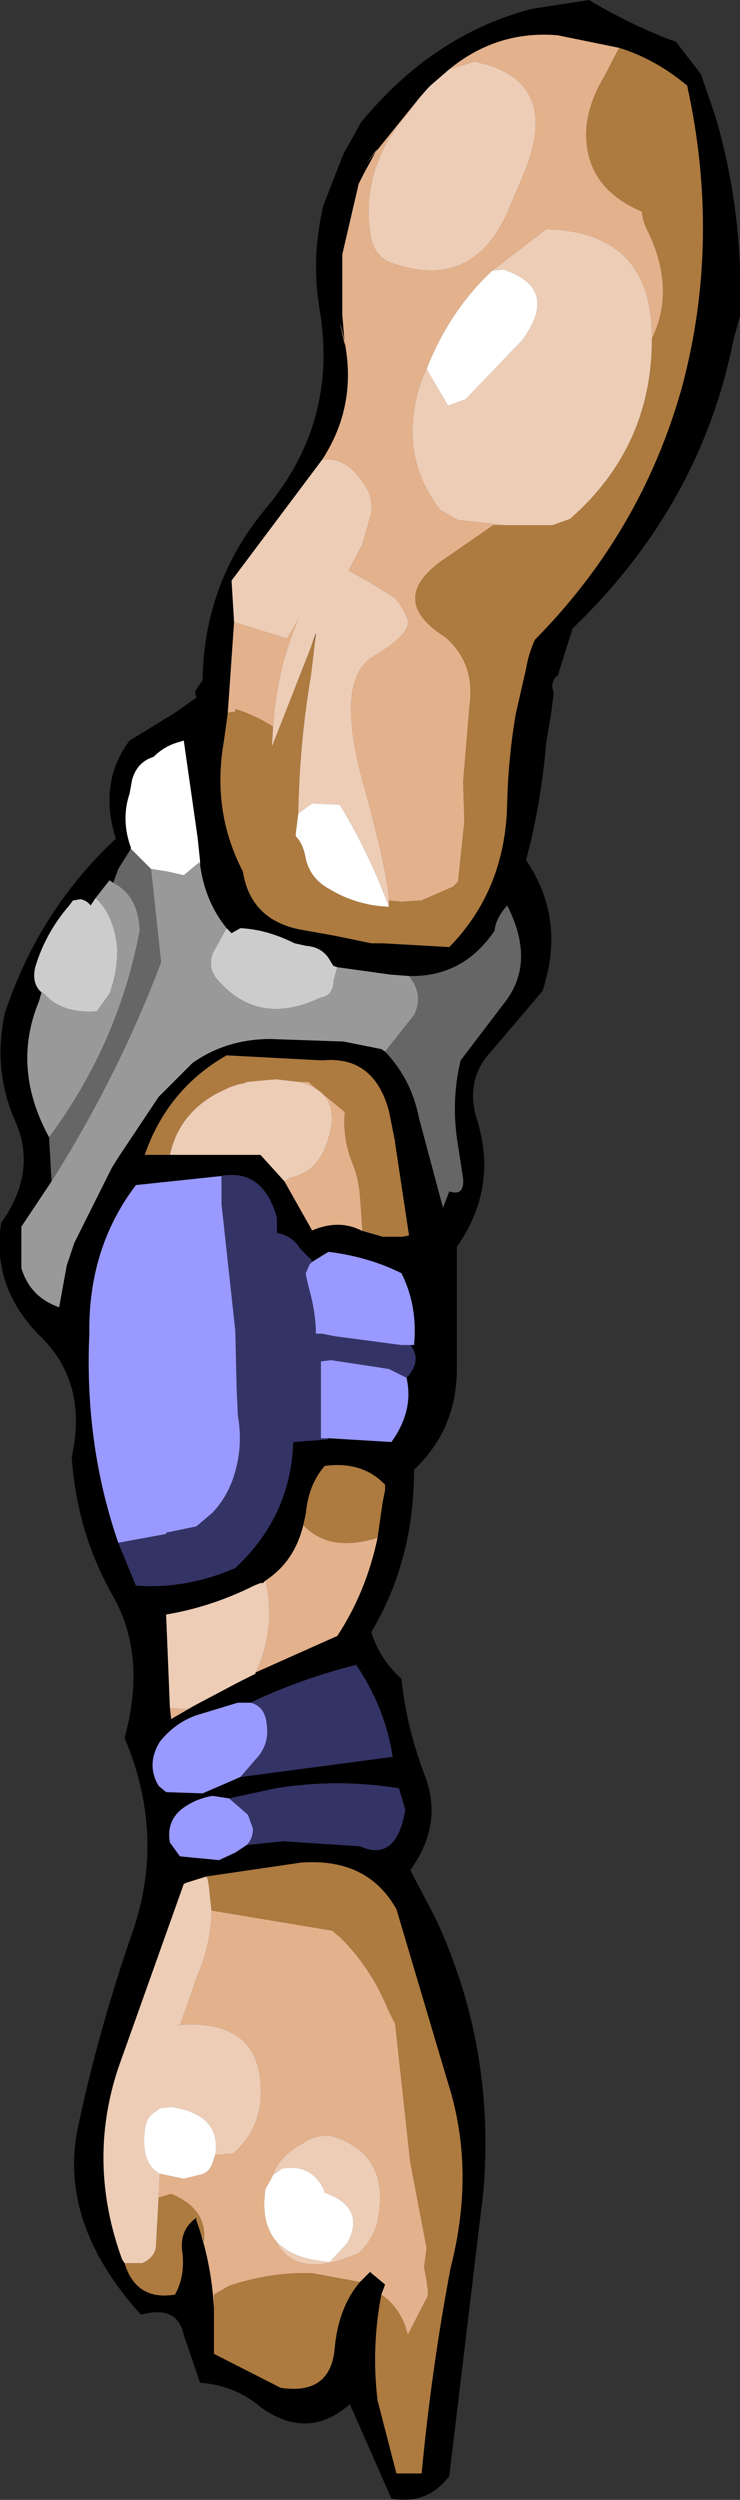 <?xml version="1.0" encoding="UTF-8" standalone="no"?>
<svg xmlns:xlink="http://www.w3.org/1999/xlink" height="99.25px" width="29.4px" xmlns="http://www.w3.org/2000/svg">
  <rect width="100%" height="100%" fill="#333333" stroke="none"/>
  <g transform="matrix(1.0, 0.0, 0.0, 1.0, 19.7, 13.45)">
    <path d="M1.45 -13.1 L3.7 -13.45 Q5.2 -12.55 6.85 -11.9 L7.15 -11.8 8.15 -10.5 8.7 -8.9 Q9.85 -5.05 9.7 -0.9 L9.45 0.0 Q8.15 6.6 3.05 11.5 L2.45 13.4 2.4 13.4 Q2.15 13.7 2.3 14.05 L2.2 14.85 2.0 16.05 Q1.8 18.45 1.2 20.7 2.8 23.05 1.85 25.9 L-0.15 28.25 Q-1.25 29.4 -0.75 31.0 0.1 33.7 -1.55 36.05 L-1.55 40.75 Q-1.5 43.25 -3.25 44.9 -3.25 48.5 -4.95 51.35 -4.6 52.45 -3.75 53.2 -3.55 55.15 -2.8 57.1 -2.1 59.0 -3.4 60.8 L-2.4 62.7 Q0.0 67.85 -0.5 73.6 L-1.85 84.85 Q-2.7 86.0 -4.15 85.75 L-5.8 82.0 Q-7.45 83.45 -9.3 82.15 -10.35 81.25 -11.75 81.15 L-12.4 79.25 Q-12.65 78.05 -14.1 78.45 -17.4 74.8 -16.6 71.0 -15.8 67.2 -14.45 63.3 -13.1 59.45 -14.75 55.55 -13.85 52.25 -15.25 49.85 -16.65 47.35 -16.85 44.4 -16.2 41.45 -18.1 39.6 -20.05 37.65 -19.65 35.1 -18.2 33.05 -19.1 31.05 -20.0 29.0 -19.5 26.75 -18.15 22.7 -15.1 19.85 -15.8 17.6 -14.55 15.95 L-12.75 14.85 -11.9 14.25 -11.95 14.0 -11.85 13.85 -11.65 13.55 Q-11.6 9.7 -9.15 6.75 -6.25 3.3 -7.0 -1.15 -7.35 -3.2 -6.85 -5.3 L-6.05 -7.35 -5.35 -8.6 Q-2.55 -12.0 1.25 -13.05 L1.45 -13.1 M4.9 -11.55 L2.45 -12.05 Q0.05 -12.25 -1.85 -10.7 L-2.6 -10.05 -2.7 -9.95 -3.05 -9.55 -5.15 -6.95 -4.7 -7.55 -5.25 -6.55 -5.45 -6.15 -6.1 -3.35 -6.1 -0.95 -6.0 0.25 -6.2 -0.65 Q-5.3 2.35 -6.9 4.8 L-10.5 9.6 -10.4 11.25 -10.65 14.85 -10.8 15.95 Q-11.3 18.75 -10.05 21.15 -9.75 23.05 -7.8 23.45 L-6.4 23.7 -4.95 24.0 -4.5 24.0 -1.85 24.15 Q0.4 21.85 0.45 18.4 0.5 16.55 0.8 14.85 L1.2 13.1 Q1.3 12.5 1.55 11.95 5.8 7.65 7.4 1.9 8.95 -3.9 7.6 -10.05 6.35 -11.1 4.9 -11.55 M-15.9 22.2 L-16.1 22.5 Q-16.25 22.3 -16.5 22.25 L-16.8 22.3 -16.95 22.5 Q-17.9 23.6 -18.3 24.95 -18.45 25.6 -18.05 25.95 L-18.15 26.3 Q-19.25 28.95 -17.75 31.7 L-17.65 33.45 -18.85 35.25 -18.85 36.9 Q-18.5 38.05 -17.35 38.45 L-17.05 36.8 -16.75 35.9 -15.25 32.9 -15.0 32.5 -13.4 30.1 -12.05 28.75 Q-10.7 27.8 -8.95 27.8 L-6.05 27.9 -5.3 28.05 -4.55 28.2 -4.4 28.3 Q-3.35 29.4 -3.05 30.95 L-2.1 34.5 -1.85 33.85 Q-1.25 34.05 -1.3 33.35 L-1.5 32.05 Q-1.8 30.3 -1.4 28.65 L0.35 26.35 Q1.6 24.75 0.45 22.5 0.0 23.0 -0.05 23.5 -1.3 25.35 -3.45 25.3 L-4.1 25.25 -4.15 25.25 -6.3 24.95 -6.45 24.9 -6.55 24.75 Q-6.85 24.15 -7.55 24.1 L-8.0 24.0 Q-9.1 23.45 -10.15 23.4 L-10.5 23.6 -10.7 23.4 Q-11.55 22.35 -11.75 20.9 L-11.75 20.75 -11.85 19.8 -12.4 15.95 -12.55 16.0 Q-13.15 16.15 -13.6 16.6 -14.25 16.8 -14.45 17.5 L-14.55 18.05 Q-14.9 19.1 -14.5 20.2 L-14.5 20.25 -15.0 21.05 -15.2 21.6 -15.35 21.5 -15.9 22.2 M-7.35 12.25 L-7.15 11.7 -7.15 11.75 -7.35 12.25 M-4.5 35.65 L-3.7 35.65 -3.45 35.6 -4.0 31.95 -4.0 31.9 -4.25 30.65 Q-4.85 28.45 -6.9 28.65 L-10.7 28.45 Q-13.05 29.8 -13.95 32.4 L-12.95 32.4 -9.35 32.4 -8.4 33.45 -7.3 35.4 Q-6.25 34.95 -5.35 35.4 L-4.5 35.65 M-7.3 36.65 L-7.35 36.55 -7.75 36.15 Q-8.1 35.6 -8.7 35.5 L-8.7 34.9 Q-9.25 32.9 -11.0 33.25 L-14.3 33.6 Q-16.2 36.1 -16.15 39.5 -16.35 43.9 -15.0 47.8 L-14.3 49.5 Q-12.3 49.65 -10.35 48.8 -8.15 46.75 -8.05 43.8 L-6.7 43.7 -6.65 43.65 -4.15 43.8 Q-3.25 42.55 -3.55 41.25 L-4.25 40.9 -3.55 41.25 -3.45 41.15 -3.35 41.0 Q-3.0 40.45 -3.4 39.95 L-3.75 39.95 -3.25 39.95 Q-3.1 38.4 -3.75 37.1 -5.05 36.45 -6.65 36.25 L-7.3 36.65 M-4.7 47.6 L-4.5 46.2 -4.4 45.7 -4.4 45.5 Q-5.3 44.55 -6.8 44.75 -7.45 45.5 -7.55 46.65 L-7.65 47.1 Q-8.0 48.55 -9.15 49.3 L-9.25 49.4 -9.35 49.4 -9.6 49.5 Q-11.3 50.35 -13.1 50.65 L-12.95 54.35 -12.9 54.8 -11.95 54.25 -10.25 53.35 -9.55 53.0 -9.55 52.95 -6.3 51.5 Q-5.15 49.75 -4.7 47.6 M-9.9 59.8 L-8.45 59.65 -5.4 59.85 Q-3.95 60.5 -3.6 58.4 L-3.85 57.55 Q-6.3 57.15 -8.75 57.55 L-10.6 57.95 -11.25 57.85 Q-11.9 57.95 -12.45 58.35 -13.1 58.85 -12.95 59.7 L-12.55 60.25 -11.0 60.4 -10.35 60.1 -9.9 59.8 M-10.15 57.1 L-4.1 56.3 Q-4.4 54.35 -5.55 52.65 -7.75 53.2 -9.75 54.15 L-10.25 54.15 -11.9 54.65 Q-12.75 54.95 -13.35 55.7 -13.9 56.6 -13.4 57.45 L-13.1 57.7 -11.65 57.75 -10.15 57.1 M-4.55 77.65 Q-4.95 79.75 -4.7 81.85 L-3.95 84.75 -2.95 84.75 Q-2.55 80.55 -1.8 76.6 -0.8 72.7 -1.9 69.25 L-3.95 62.35 Q-5.1 60.3 -7.75 60.5 L-11.5 61.05 -12.3 61.3 -12.4 61.35 -15.0 68.65 Q-16.25 72.4 -14.85 76.25 L-14.75 76.4 Q-14.3 77.9 -12.75 77.65 -12.35 76.95 -12.45 76.0 -12.6 75.1 -11.9 74.6 L-11.9 74.7 Q-11.3 76.35 -11.2 78.2 L-11.2 80.0 -8.55 81.35 Q-6.55 81.65 -6.4 79.75 -6.25 78.15 -5.4 77.15 L-5.0 76.75 -4.4 77.25 -4.55 77.65" fill="#000000" fill-rule="evenodd" stroke="none"/>
    <path d="M-1.85 -10.7 Q0.05 -12.25 2.45 -12.05 L4.9 -11.55 4.3 -10.4 Q3.7 -9.4 3.6 -8.4 3.45 -6.05 5.8 -5.05 5.85 -4.6 6.05 -4.25 7.15 -1.95 6.2 0.0 L6.2 -0.15 Q6.15 -4.25 2.0 -4.35 L-0.15 -2.7 Q-1.85 -1.1 -2.75 1.2 L-2.95 1.65 Q-3.95 4.55 -2.2 6.8 L-1.5 7.2 0.4 7.4 -0.1 7.4 -2.2 8.85 Q-4.3 10.4 -2.0 11.85 -0.8 12.9 -1.05 14.6 L-1.3 17.6 -1.25 19.15 -1.5 21.55 -1.7 21.75 -2.95 22.3 -3.75 22.35 -4.25 22.3 Q-4.3 21.15 -5.3 17.55 -6.4 13.5 -4.85 12.6 -3.35 11.7 -3.5 11.15 -3.7 10.65 -4.0 10.3 L-5.05 9.65 -5.85 9.2 -5.3 8.15 -4.95 6.9 Q-4.9 6.4 -5.1 6.0 -5.85 4.65 -6.9 4.8 -5.3 2.35 -6.2 -0.65 L-6.0 0.25 -6.1 -0.95 -6.1 -3.35 -5.45 -6.15 -5.25 -6.55 -4.7 -7.55 -5.15 -6.95 -3.05 -9.55 -3.45 -9.0 -3.9 -8.45 Q-5.4 -6.4 -4.95 -3.95 -4.75 -3.2 -4.1 -3.0 -0.95 -1.9 0.45 -5.0 L1.15 -6.65 Q2.6 -10.3 -0.85 -11.0 L-1.85 -10.7 M-10.65 14.85 L-10.4 11.25 -8.3 11.9 -7.85 11.15 Q-8.7 13.1 -8.85 15.4 -9.55 14.95 -10.35 14.7 L-10.35 14.8 -10.65 14.85 M-9.95 29.55 L-9.95 29.5 -9.85 29.5 -9.95 29.55 M-7.85 29.5 L-7.45 29.5 -7.4 29.55 -6.0 30.7 Q-6.1 31.8 -5.65 32.85 -5.45 33.4 -5.4 34.0 L-5.3 35.4 -4.5 35.65 -5.35 35.4 Q-6.25 34.95 -7.3 35.4 L-8.4 33.45 -8.15 33.3 Q-7.2 33.1 -6.8 32.15 -5.9 29.95 -7.85 29.5 M-4.7 47.6 Q-5.15 49.75 -6.3 51.5 L-9.55 52.95 Q-9.1 52.1 -9.0 50.8 -9.0 49.9 -9.15 49.3 -8.0 48.55 -7.65 47.1 -6.6 48.2 -4.7 47.6 M-11.95 54.25 L-12.9 54.8 -12.95 54.35 -12.45 54.4 -12.25 54.4 -11.95 54.25 M-11.3 62.4 L-6.5 63.2 -6.15 63.5 Q-4.95 64.7 -4.3 66.3 L-4.0 66.9 -3.4 72.4 -2.75 75.8 -2.85 76.55 -2.75 77.1 -2.7 77.5 -2.7 77.7 -3.5 79.25 Q-3.75 78.2 -4.55 77.65 L-4.4 77.25 -5.0 76.75 -5.4 77.15 -7.3 76.8 Q-8.95 76.75 -10.6 77.3 L-11.2 77.65 -11.2 78.2 Q-11.3 76.35 -11.9 74.7 L-11.6 75.55 Q-11.45 74.25 -12.9 73.65 L-13.4 73.8 -13.35 72.85 -12.4 73.05 -11.8 72.9 Q-11.4 72.85 -11.25 72.4 L-11.15 72.1 -10.45 72.05 Q-9.5 71.25 -9.35 70.0 L-9.35 69.9 Q-9.15 66.65 -12.7 66.95 L-12.55 66.95 -11.9 65.1 Q-11.3 63.7 -11.3 62.4 M-8.75 75.5 Q-7.95 77.1 -5.45 76.0 -4.9 75.5 -4.7 74.75 -4.15 72.05 -6.55 71.35 -7.15 71.3 -7.6 71.6 L-7.75 71.7 Q-7.95 71.75 -8.05 71.9 L-8.15 71.95 Q-8.7 72.4 -8.85 72.9 L-8.95 73.1 -9.15 73.45 Q-9.35 74.75 -8.75 75.5" fill="#e3b18b" fill-rule="evenodd" stroke="none"/>
    <path d="M-4.25 22.3 L-3.75 22.35 -2.95 22.3 -1.7 21.75 -1.5 21.55 -1.25 19.15 -1.3 17.6 -1.05 14.6 Q-0.8 12.9 -2.0 11.85 -4.3 10.4 -2.2 8.85 L-0.1 7.4 0.4 7.4 2.0 7.4 2.25 7.4 2.95 7.15 Q6.2 4.3 6.2 0.0 7.15 -1.95 6.05 -4.25 5.85 -4.6 5.8 -5.05 3.45 -6.05 3.6 -8.4 3.7 -9.4 4.3 -10.4 L4.9 -11.55 Q6.35 -11.1 7.6 -10.05 8.95 -3.9 7.4 1.9 5.8 7.65 1.55 11.95 1.3 12.5 1.2 13.1 L0.8 14.85 Q0.5 16.55 0.45 18.4 0.4 21.85 -1.85 24.15 L-4.5 24.0 -4.95 24.0 -6.4 23.7 -7.8 23.45 Q-9.75 23.05 -10.05 21.15 -11.3 18.75 -10.8 15.95 L-10.65 14.85 -10.35 14.8 -10.35 14.7 Q-9.55 14.95 -8.85 15.4 L-8.9 16.2 -7.35 12.25 -7.15 11.75 -7.35 13.4 Q-7.8 16.05 -7.85 18.85 L-7.95 19.65 -7.95 19.75 Q-7.65 20.05 -7.55 20.65 -7.4 21.3 -6.85 21.7 -5.65 22.5 -4.25 22.55 L-4.25 22.5 -4.25 22.3 M-9.95 29.55 Q-10.35 29.6 -10.75 29.8 -12.55 30.6 -12.95 32.4 L-13.95 32.4 Q-13.05 29.8 -10.7 28.45 L-6.9 28.65 Q-4.85 28.45 -4.25 30.65 L-4.0 31.9 -4.0 31.95 -3.45 35.6 -3.7 35.65 -4.5 35.65 -5.3 35.4 -5.4 34.0 Q-5.45 33.4 -5.65 32.85 -6.1 31.8 -6.0 30.7 L-7.4 29.55 -7.45 29.5 -7.85 29.5 -8.75 29.4 -9.85 29.5 -9.95 29.5 -9.95 29.55 M-7.65 47.1 L-7.55 46.65 Q-7.45 45.5 -6.8 44.75 -5.3 44.55 -4.4 45.5 L-4.4 45.7 -4.5 46.2 -4.7 47.6 Q-6.6 48.2 -7.65 47.1 M-4.55 77.65 Q-3.75 78.2 -3.5 79.25 L-2.7 77.7 -2.7 77.5 -2.75 77.1 -2.85 76.55 -2.75 75.8 -3.4 72.4 -4.0 66.9 -4.3 66.3 Q-4.95 64.7 -6.15 63.5 L-6.5 63.2 -11.3 62.4 -11.4 61.45 -11.45 61.15 -11.5 61.05 -7.75 60.5 Q-5.1 60.3 -3.95 62.35 L-1.9 69.25 Q-0.8 72.7 -1.8 76.6 -2.55 80.55 -2.95 84.75 L-3.95 84.75 -4.7 81.85 Q-4.95 79.75 -4.55 77.65 M-13.4 73.8 L-12.9 73.65 Q-11.45 74.25 -11.6 75.55 L-11.9 74.7 -11.9 74.6 Q-12.6 75.1 -12.45 76.0 -12.35 76.95 -12.75 77.65 -14.3 77.9 -14.75 76.4 L-14.05 76.4 Q-13.5 76.15 -13.5 75.65 L-13.4 73.8 M-11.2 78.2 L-11.2 77.65 -10.6 77.3 Q-8.95 76.75 -7.3 76.8 L-5.4 77.15 Q-6.25 78.15 -6.4 79.75 -6.55 81.65 -8.55 81.35 L-11.2 80.0 -11.2 78.2" fill="#ad7a3f" fill-rule="evenodd" stroke="none"/>
    <path d="M-1.85 -10.7 L-0.85 -11.0 Q2.6 -10.3 1.15 -6.65 L0.45 -5.0 Q-0.95 -1.9 -4.1 -3.0 -4.75 -3.2 -4.95 -3.95 -5.4 -6.4 -3.9 -8.45 L-3.45 -9.0 -3.05 -9.55 -2.7 -9.95 -2.6 -10.05 -1.85 -10.7 M-6.9 4.8 Q-5.85 4.65 -5.1 6.0 -4.9 6.4 -4.95 6.9 L-5.3 8.15 -5.85 9.2 -5.05 9.65 -4.0 10.3 Q-3.7 10.65 -3.5 11.15 -3.35 11.7 -4.85 12.6 -6.4 13.5 -5.3 17.55 -4.3 21.15 -4.25 22.3 L-4.25 22.5 -4.25 22.55 Q-5.05 20.4 -6.2 18.5 L-7.3 18.45 -7.85 18.85 Q-7.8 16.05 -7.35 13.4 L-7.15 11.75 -7.15 11.7 -7.35 12.25 -8.9 16.2 -8.85 15.4 Q-8.7 13.1 -7.85 11.15 L-8.3 11.9 -10.4 11.25 -10.5 9.6 -6.9 4.8 M0.4 7.4 L-1.5 7.2 -2.2 6.8 Q-3.95 4.55 -2.95 1.65 L-2.75 1.2 -1.9 2.65 -1.2 2.4 1.05 0.05 Q2.55 -2.0 0.3 -2.75 L-0.15 -2.7 2.0 -4.35 Q6.15 -4.25 6.2 -0.15 L6.2 0.0 Q6.2 4.3 2.95 7.15 L2.25 7.4 2.0 7.4 0.4 7.4 M-12.95 32.4 Q-12.55 30.6 -10.75 29.8 -10.35 29.6 -9.95 29.55 L-9.85 29.5 -8.75 29.4 -7.85 29.5 Q-5.9 29.95 -6.8 32.15 -7.2 33.1 -8.15 33.3 L-8.4 33.45 -9.35 32.4 -12.95 32.4 M-9.55 52.95 L-9.55 53.0 -10.25 53.35 -11.95 54.25 -12.25 54.4 -12.45 54.4 -12.95 54.35 -13.1 50.65 Q-11.3 50.35 -9.6 49.5 L-9.35 49.4 -9.25 49.4 -9.15 49.3 Q-9.0 49.9 -9.0 50.8 -9.1 52.1 -9.55 52.95 M-11.5 61.05 L-11.45 61.15 -11.4 61.45 -11.3 62.4 Q-11.3 63.7 -11.9 65.1 L-12.55 66.95 -12.7 66.95 Q-9.15 66.65 -9.35 69.9 L-9.35 70.0 Q-9.5 71.25 -10.45 72.05 L-11.15 72.1 Q-10.9 70.5 -12.9 70.2 L-13.35 70.25 -13.45 70.35 Q-13.9 70.55 -13.95 71.15 -14.1 72.45 -13.35 72.85 L-13.4 73.8 -13.5 75.65 Q-13.5 76.15 -14.05 76.4 L-14.75 76.4 -14.85 76.25 Q-16.25 72.4 -15.0 68.65 L-12.4 61.35 -12.3 61.3 -11.5 61.05 M-8.85 72.9 Q-8.7 72.4 -8.15 71.95 L-8.05 71.9 Q-7.95 71.75 -7.75 71.7 L-7.6 71.6 Q-7.15 71.3 -6.55 71.35 -4.15 72.05 -4.7 74.75 -4.9 75.5 -5.45 76.0 -7.95 77.1 -8.75 75.5 -8.1 76.25 -6.6 76.35 L-5.9 75.6 Q-5.15 74.2 -6.8 73.6 L-6.85 73.45 Q-7.35 72.45 -8.5 72.65 L-8.85 72.9" fill="#edcdb6" fill-rule="evenodd" stroke="none"/>
    <path d="M-2.75 1.2 Q-1.85 -1.1 -0.15 -2.7 L0.3 -2.75 Q2.55 -2.0 1.05 0.05 L-1.2 2.4 -1.9 2.65 -2.75 1.2 M-14.5 20.25 L-14.5 20.2 Q-14.9 19.1 -14.55 18.05 L-14.45 17.5 Q-14.25 16.8 -13.6 16.6 -13.15 16.15 -12.55 16.0 L-12.4 15.95 -11.85 19.8 -11.75 20.75 -11.8 20.8 -12.4 21.3 -13.05 21.15 -13.7 21.05 -14.5 20.25 M-7.85 18.85 L-7.3 18.45 -6.2 18.5 Q-5.05 20.4 -4.25 22.55 -5.65 22.5 -6.85 21.7 -7.4 21.3 -7.55 20.65 -7.65 20.05 -7.95 19.75 L-7.95 19.65 -7.85 18.85 M-11.15 72.1 L-11.25 72.4 Q-11.4 72.85 -11.8 72.9 L-12.4 73.05 -13.35 72.85 Q-14.1 72.45 -13.95 71.15 -13.9 70.55 -13.45 70.35 L-13.35 70.25 -12.9 70.2 Q-10.9 70.5 -11.15 72.1 M-8.85 72.9 L-8.5 72.65 Q-7.35 72.45 -6.85 73.45 L-6.8 73.6 Q-5.15 74.2 -5.9 75.6 L-6.6 76.35 Q-8.1 76.25 -8.75 75.5 -9.35 74.75 -9.15 73.45 L-8.95 73.1 -8.85 72.9" fill="#ffffff" fill-rule="evenodd" stroke="none"/>
    <path d="M-18.05 25.95 Q-18.45 25.6 -18.3 24.95 -17.9 23.6 -16.95 22.5 L-16.8 22.3 -16.5 22.25 Q-16.25 22.3 -16.1 22.5 L-15.9 22.2 Q-15.2 22.85 -15.05 24.1 -15.0 25.05 -15.35 26.0 L-15.85 26.7 Q-17.2 26.8 -17.9 26.05 -18.0 25.95 -18.05 25.95 M-11.75 20.75 L-11.75 20.9 -11.8 20.8 -11.75 20.75 M-10.7 23.4 L-10.5 23.6 -10.15 23.4 Q-9.1 23.45 -8.0 24.0 L-7.55 24.1 Q-6.85 24.15 -6.55 24.75 L-6.45 24.9 -6.3 24.95 -6.45 25.5 -6.45 25.55 Q-6.5 26.1 -6.95 26.15 -9.45 27.35 -11.1 25.4 -11.45 24.95 -11.25 24.4 L-10.7 23.4" fill="#cccccc" fill-rule="evenodd" stroke="none"/>
    <path d="M-15.9 22.2 L-15.35 21.5 -15.2 21.6 Q-14.2 22.1 -14.15 23.5 -15.0 28.0 -17.75 31.7 -19.25 28.95 -18.15 26.3 L-18.05 25.95 Q-18.0 25.95 -17.9 26.05 -17.2 26.8 -15.85 26.7 L-15.35 26.0 Q-15.0 25.05 -15.05 24.1 -15.2 22.85 -15.9 22.2 M-11.75 20.9 Q-11.55 22.35 -10.7 23.4 L-11.25 24.4 Q-11.45 24.95 -11.1 25.4 -9.45 27.35 -6.95 26.15 -6.5 26.1 -6.45 25.55 L-6.45 25.5 -6.3 24.95 -4.15 25.25 -4.1 25.25 -3.45 25.3 Q-2.85 26.05 -3.25 26.85 L-4.4 28.3 -4.55 28.2 -5.3 28.05 -6.05 27.9 -8.95 27.8 Q-10.7 27.8 -12.05 28.75 L-13.4 30.1 -15.0 32.5 -15.25 32.9 -16.75 35.9 -17.05 36.8 -17.35 38.45 Q-18.5 38.05 -18.85 36.9 L-18.85 35.25 -17.65 33.45 Q-15.0 29.25 -13.3 24.75 L-13.7 21.05 -13.05 21.15 -12.4 21.3 -11.8 20.8 -11.75 20.9" fill="#999999" fill-rule="evenodd" stroke="none"/>
    <path d="M-15.2 21.6 L-15.0 21.05 -14.5 20.25 -13.7 21.05 -13.3 24.75 Q-15.0 29.25 -17.65 33.45 L-17.75 31.7 Q-15.0 28.0 -14.15 23.5 -14.2 22.1 -15.2 21.6 M-3.45 25.3 Q-1.3 25.35 -0.05 23.5 0.0 23.0 0.45 22.5 1.6 24.75 0.35 26.35 L-1.4 28.65 Q-1.8 30.3 -1.5 32.05 L-1.3 33.35 Q-1.25 34.05 -1.85 33.85 L-2.1 34.5 -3.05 30.95 Q-3.35 29.4 -4.4 28.3 L-3.25 26.85 Q-2.85 26.05 -3.45 25.3" fill="#666666" fill-rule="evenodd" stroke="none"/>
    <path d="M-11.0 33.25 Q-9.25 32.9 -8.7 34.9 L-8.7 35.5 Q-8.1 35.6 -7.75 36.15 L-7.35 36.55 -7.3 36.65 -7.4 36.75 -7.55 37.1 -7.55 37.15 -7.45 37.6 Q-7.15 38.65 -7.15 39.5 L-6.9 39.5 -6.4 39.6 -3.75 39.95 -3.4 39.95 Q-3.0 40.45 -3.35 41.0 L-3.45 41.15 -3.55 41.25 -4.25 40.9 -6.55 40.55 -6.95 40.6 -6.95 43.65 -6.65 43.65 -6.7 43.7 -8.05 43.8 Q-8.15 46.75 -10.35 48.8 -12.3 49.65 -14.3 49.5 L-15.0 47.8 -13.1 47.45 -13.1 47.4 -11.9 47.15 -11.25 46.6 Q-10.6 45.9 -10.35 44.95 -10.05 43.9 -10.25 42.75 L-10.3 41.65 -10.35 39.4 -10.9 34.35 -10.9 33.85 -10.9 33.25 -11.0 33.25 M-10.6 57.95 L-8.75 57.55 Q-6.3 57.15 -3.85 57.55 L-3.6 58.4 Q-3.95 60.5 -5.4 59.85 L-8.45 59.65 -9.9 59.8 Q-9.65 59.55 -9.65 59.15 L-9.85 58.6 -10.6 57.95 M-10.15 57.1 L-9.5 56.35 Q-9.0 55.8 -9.1 55.05 -9.15 54.3 -9.75 54.15 -7.75 53.2 -5.55 52.65 -4.4 54.35 -4.1 56.3 L-10.15 57.1" fill="#333366" fill-rule="evenodd" stroke="none"/>
    <path d="M-7.3 36.65 L-6.65 36.25 Q-5.05 36.45 -3.75 37.1 -3.1 38.4 -3.25 39.95 L-3.75 39.95 -6.4 39.6 -6.9 39.5 -7.15 39.5 Q-7.15 38.65 -7.45 37.6 L-7.55 37.15 -7.55 37.1 -7.4 36.75 -7.3 36.65 M-4.25 40.9 L-3.55 41.25 Q-3.25 42.55 -4.15 43.8 L-6.65 43.65 -6.95 43.65 -6.95 40.6 -6.55 40.55 -4.25 40.9 M-15.0 47.8 Q-16.35 43.9 -16.15 39.5 -16.2 36.1 -14.3 33.6 L-11.0 33.25 -10.9 33.25 -10.9 33.85 -10.9 34.35 -10.35 39.4 -10.3 41.65 -10.25 42.75 Q-10.05 43.9 -10.35 44.95 -10.6 45.9 -11.25 46.6 L-11.9 47.15 -13.1 47.4 -13.1 47.45 -15.0 47.8 M-9.9 59.8 L-10.35 60.1 -11.0 60.4 -12.55 60.25 -12.95 59.7 Q-13.1 58.85 -12.45 58.35 -11.9 57.95 -11.25 57.85 L-10.6 57.95 -9.85 58.6 -9.65 59.15 Q-9.65 59.55 -9.9 59.8 M-9.75 54.15 Q-9.15 54.3 -9.1 55.05 -9.0 55.8 -9.5 56.35 L-10.15 57.1 -11.65 57.75 -13.1 57.7 -13.4 57.45 Q-13.9 56.6 -13.35 55.7 -12.75 54.95 -11.9 54.65 L-10.25 54.15 -9.75 54.15" fill="#9999ff" fill-rule="evenodd" stroke="none"/>
  </g>
</svg>
